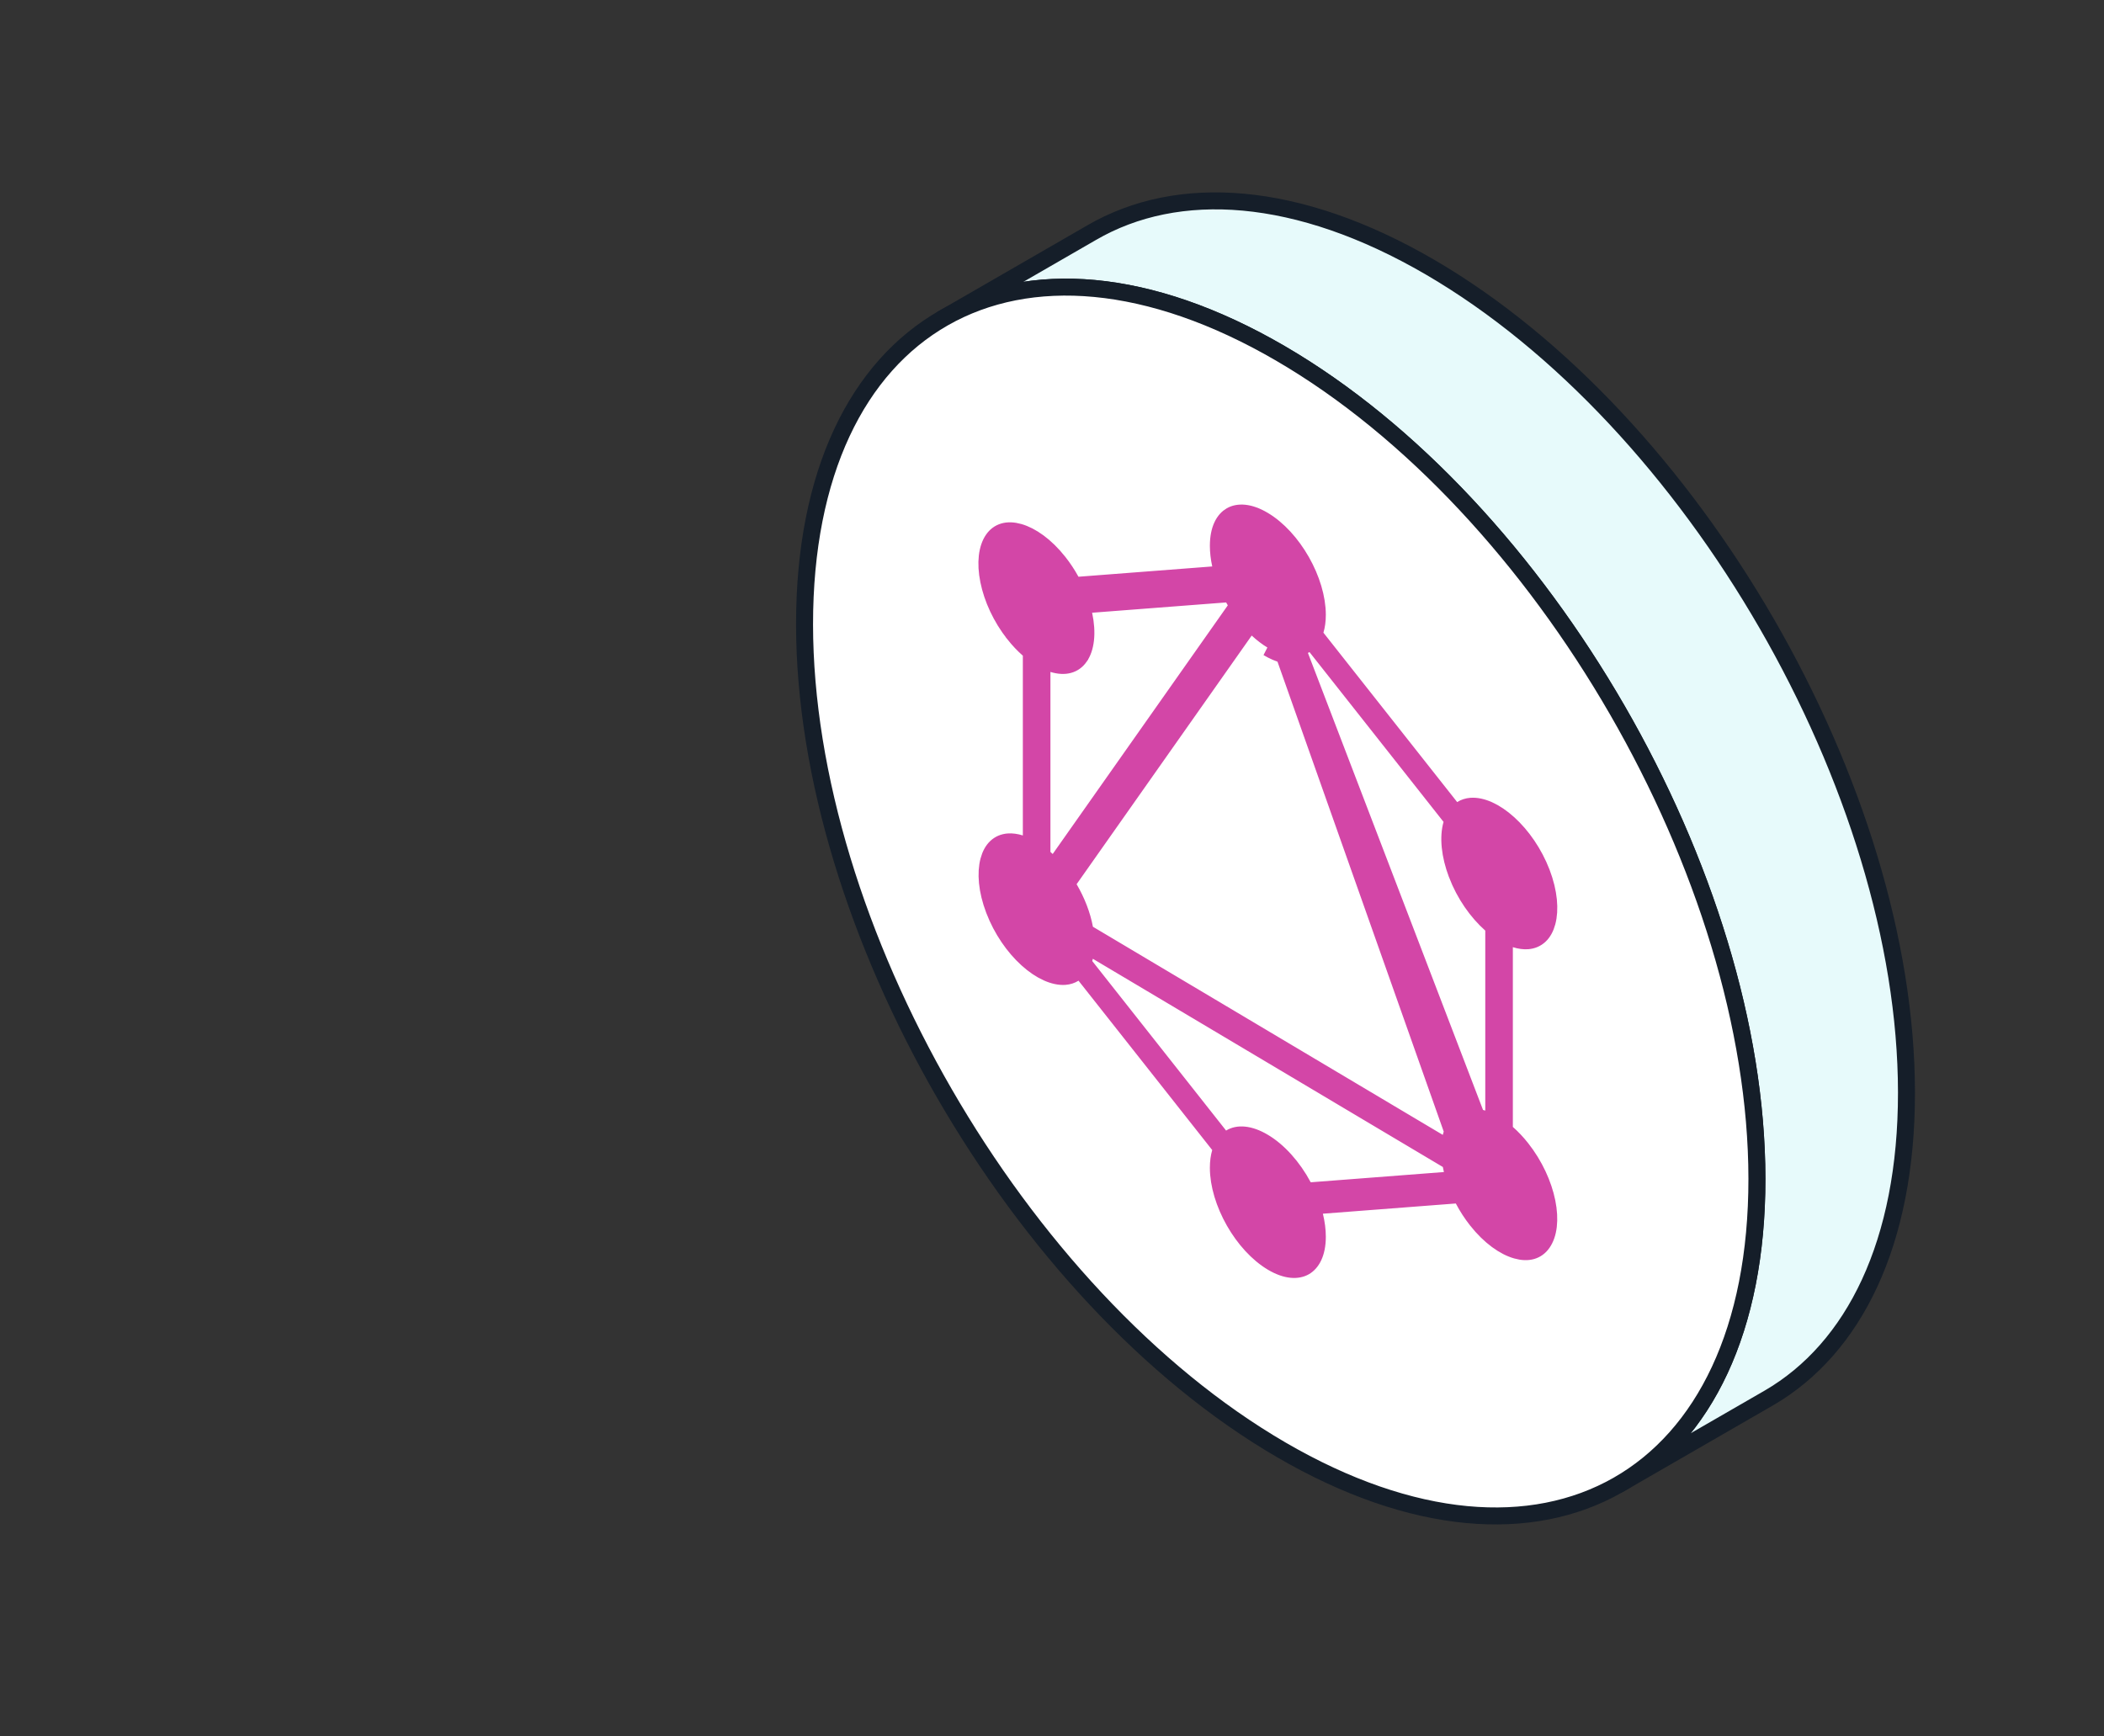 <svg width="166" height="137" viewBox="0 0 166 137" fill="none" xmlns="http://www.w3.org/2000/svg">
    <rect x="0" y="0" width="166" height="137" fill="#333333" stroke="none"/>
    <path
        d="M127.764 117.115L139.565 110.306C146.283 106.404 150.425 98.069 150.416 86.201C150.397 62.299 133.565 33.153 112.816 21.075C102.375 14.998 92.932 14.401 86.129 18.357L74.331 25.164C81.134 21.209 90.575 21.803 101.016 27.88C121.766 39.958 138.599 69.114 138.617 93.005C138.626 104.874 134.473 113.198 127.764 117.115Z"
        fill="#E7FAFB" stroke="#151E29" stroke-width="1.34" stroke-linejoin="round" />
    <path
        d="M101.077 114.396C121.826 126.474 138.634 116.896 138.616 93.005C138.599 69.114 121.765 39.957 101.016 27.879C80.267 15.801 63.462 25.378 63.477 49.27C63.491 73.163 80.328 102.318 101.077 114.396Z"
        fill="white" stroke="#151E29" stroke-width="1.34" stroke-linejoin="round" />
    <path
        d="M101.308 51.666L115.119 87.718C114.803 87.881 114.532 88.122 114.314 88.434L101.308 51.666ZM101.308 51.666C100.902 51.562 100.474 51.38 100.03 51.116L101.308 51.666ZM103.773 49.731L103.673 50.065L103.889 50.339L114.441 63.706L114.816 64.181L115.326 63.856C115.532 63.725 115.775 63.643 116.056 63.621C116.887 63.56 117.957 64.017 119.024 64.985C120.074 65.937 121.031 67.306 121.63 68.863C122.226 70.424 122.318 71.799 122.062 72.758C121.814 73.688 121.271 74.17 120.526 74.231C120.244 74.252 119.92 74.213 119.561 74.1L118.69 73.825V74.739V88.923V89.226L118.918 89.426C119.307 89.768 119.686 90.169 120.039 90.616C121.078 91.932 121.768 93.456 122.05 94.844C122.336 96.257 122.178 97.407 121.696 98.085L121.694 98.089C121.267 98.698 120.578 98.919 119.649 98.656C118.691 98.385 117.553 97.6 116.517 96.29L116.517 96.29C116.119 95.788 115.759 95.234 115.453 94.652L115.248 94.263L114.809 94.296L104.321 95.102L103.536 95.163L103.721 95.928C103.864 96.516 103.934 97.075 103.934 97.585V97.585C103.934 98.911 103.476 99.656 102.933 99.966C102.391 100.275 101.518 100.292 100.372 99.611C99.231 98.931 98.162 97.754 97.377 96.373C96.592 94.992 96.126 93.471 96.126 92.143C96.126 91.674 96.184 91.273 96.284 90.938L96.382 90.605L96.167 90.332L85.618 76.969L85.246 76.498L84.737 76.816C84.534 76.943 84.295 77.023 84.018 77.045C83.179 77.103 82.105 76.642 81.039 75.675C79.989 74.723 79.036 73.356 78.443 71.803C77.847 70.243 77.755 68.867 78.011 67.908C78.259 66.978 78.802 66.495 79.547 66.434C79.826 66.414 80.146 66.451 80.501 66.562L81.37 66.834V65.923V51.739V51.435L81.141 51.234C80.747 50.89 80.365 50.486 80.007 50.034L80.007 50.033C78.976 48.731 78.288 47.209 78.007 45.818C77.72 44.402 77.875 43.245 78.353 42.562C78.779 41.952 79.469 41.731 80.398 41.994C81.355 42.265 82.493 43.05 83.529 44.36C83.887 44.814 84.215 45.31 84.501 45.831L84.709 46.21L85.139 46.177L95.695 45.365L96.463 45.306L96.297 44.553C96.182 44.029 96.126 43.531 96.126 43.073V43.073C96.126 41.738 96.585 40.995 97.126 40.687C97.667 40.379 98.54 40.365 99.687 41.048C100.829 41.727 101.898 42.905 102.683 44.285C103.468 45.666 103.934 47.187 103.934 48.515C103.934 48.989 103.874 49.394 103.773 49.731ZM103.841 51.039L103.474 50.575L102.968 50.881C102.94 50.898 102.912 50.914 102.884 50.928L102.353 51.204L102.567 51.763L116.381 87.823L116.504 88.144L116.837 88.231C116.888 88.244 116.937 88.258 116.985 88.273L117.854 88.544V87.634V73.432V73.13L117.628 72.93C116.548 71.975 115.56 70.579 114.953 68.99L114.953 68.989C114.665 68.238 114.485 67.497 114.417 66.812C114.349 66.125 114.396 65.524 114.536 65.038L114.631 64.708L114.418 64.438L103.841 51.039ZM97.418 48.151L97.666 47.798L97.448 47.426C97.407 47.355 97.366 47.284 97.325 47.211L97.117 46.836L96.689 46.868L86.114 47.681L85.349 47.74L85.511 48.49C85.668 49.221 85.709 49.895 85.644 50.474C85.579 51.055 85.412 51.508 85.184 51.831L85.184 51.832C84.749 52.454 84.036 52.675 83.071 52.38L82.206 52.115V53.021V67.224V67.526L82.433 67.726C82.489 67.775 82.544 67.826 82.599 67.877L83.161 68.401L83.603 67.773L97.418 48.151ZM101.933 51.427L101.81 51.104L101.475 51.018C101.14 50.931 100.77 50.777 100.372 50.54L100.372 50.54C99.987 50.311 99.596 50.015 99.212 49.659L98.65 49.136L98.208 49.764L84.394 69.385L84.146 69.738L84.364 70.11C84.661 70.616 84.915 71.144 85.12 71.677C85.324 72.21 85.475 72.74 85.57 73.25L85.625 73.548L85.886 73.703L113.49 90.126L114.272 90.591L114.484 89.705C114.57 89.343 114.702 89.048 114.862 88.819L114.863 88.817C115.023 88.588 115.213 88.423 115.426 88.313L115.959 88.038L115.745 87.478L101.933 51.427ZM102.821 93.606L103.027 93.993L103.464 93.959L113.972 93.151L114.752 93.091L114.573 92.33C114.544 92.206 114.518 92.082 114.495 91.961L114.439 91.663L114.179 91.508L86.565 75.079L85.785 74.615L85.571 75.498C85.559 75.547 85.546 75.596 85.532 75.646L85.435 75.977L85.649 76.248L96.209 89.625L96.578 90.093L97.086 89.781C97.37 89.606 97.731 89.521 98.172 89.566C98.619 89.611 99.134 89.788 99.686 90.118L99.688 90.119C100.258 90.456 100.837 90.939 101.382 91.543C101.926 92.146 102.417 92.849 102.821 93.606Z"
        fill="#D346A7" stroke="#D346A7" stroke-width="1.34" />
</svg>